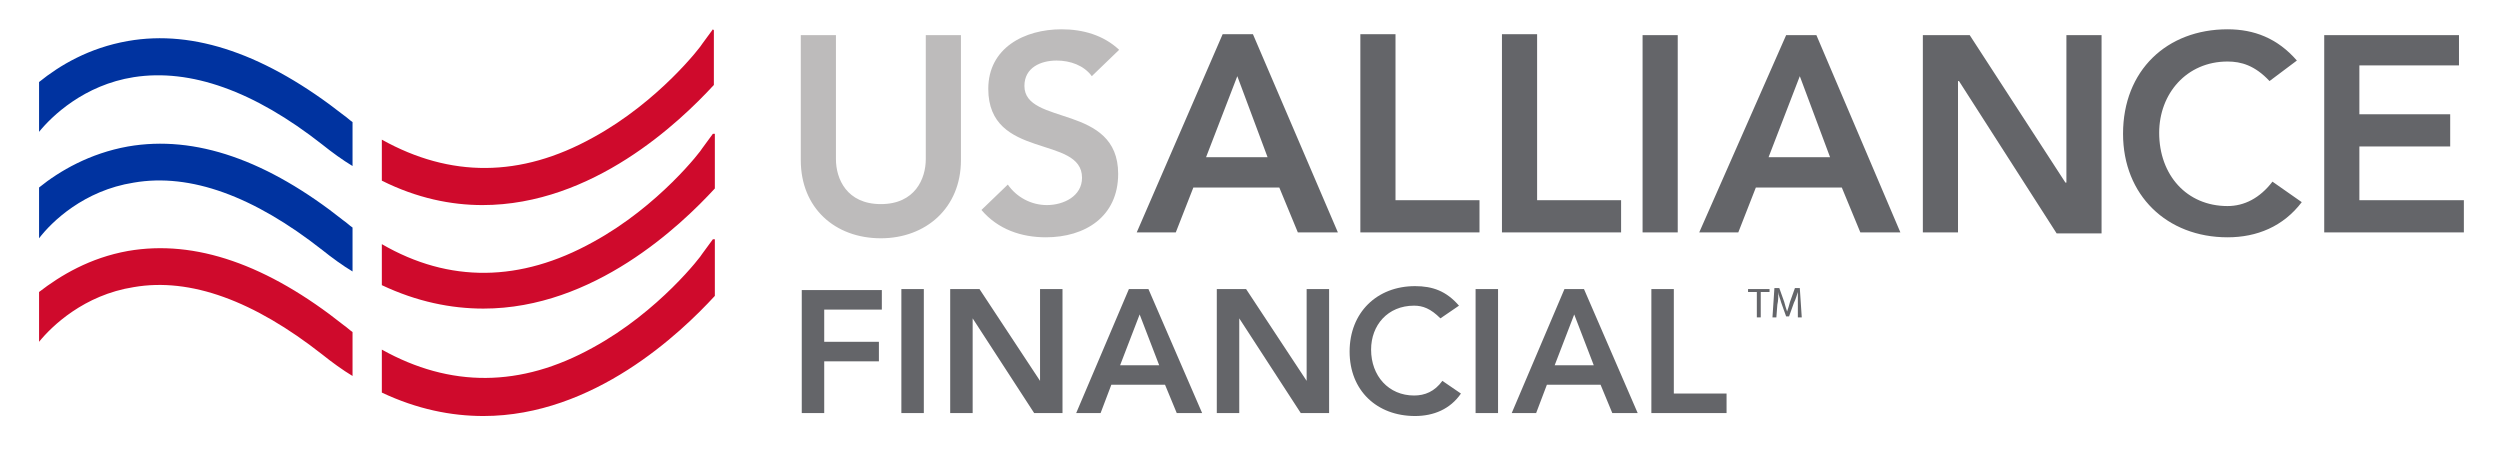 <?xml version="1.0" encoding="utf-8"?>
<!-- Generator: Adobe Illustrator 19.1.0, SVG Export Plug-In . SVG Version: 6.00 Build 0)  -->
<svg version="1.1" id="Layer_1" xmlns="http://www.w3.org/2000/svg" xmlns:xlink="http://www.w3.org/1999/xlink" x="0px" y="0px"
	 viewBox="0 0 256 47" style="enable-background:new 0 0 256 47;" xml:space="preserve">
<style type="text/css">
	.st0{fill:#646569;}
	.st1{fill:#0033A0;}
	.st2{fill:#CF0A2C;}
	.st3{fill:#BDBBBB;}
</style>
<g>
	<path class="st0" d="M169.1,42.3h7.7v-2h-5.4V29.6h-2.3V42.3z M159.2,37.4l2-5.2l2,5.2H159.2z M154.8,42.3h2.5l1.1-2.9h5.5l1.2,2.9
		h2.6l-5.5-12.7h-2L154.8,42.3z M151.1,42.3h2.3V29.6h-2.3V42.3z M149.4,31.3c-1.3-1.5-2.7-2-4.5-2c-3.9,0-6.7,2.7-6.7,6.7
		c0,4,2.8,6.6,6.7,6.6c1.9,0,3.6-0.7,4.7-2.3l-1.9-1.3c-0.8,1.1-1.8,1.5-2.9,1.5c-2.6,0-4.4-2-4.4-4.7c0-2.5,1.7-4.5,4.4-4.5
		c0.9,0,1.7,0.3,2.7,1.3L149.4,31.3z M124.6,42.3h2.3v-9.7h0l6.3,9.7h2.9V29.6h-2.3V39h0l-6.2-9.4h-3V42.3z M114.7,37.4l2-5.2l2,5.2
		H114.7z M110.2,42.3h2.5l1.1-2.9h5.5l1.2,2.9h2.6l-5.5-12.7h-2L110.2,42.3z M97.3,42.3h2.3v-9.7h0l6.3,9.7h2.9V29.6h-2.3V39h0
		l-6.2-9.4h-3V42.3z M92.3,42.3h2.3V29.6h-2.3V42.3z M82.1,42.3h2.3V37h5.6v-2h-5.6v-3.3h5.9v-2h-8.2V42.3z"/>
	<path class="st1" d="M4,13.5c1.3-1.6,4.6-4.8,9.7-5.6C19.5,7,26,9.3,33,14.8c1,0.8,2.1,1.6,3.1,2.2l0-1.1v-3.4
		c-0.3-0.2-0.6-0.5-0.9-0.7C27.3,5.6,19.9,3,13.1,4.2C9.1,4.9,6.1,6.7,4,8.4V13.5z M13.7,18.7c5.8-1,12.3,1.4,19.3,6.9
		c1,0.8,2.1,1.6,3.1,2.2l0-2.3v-2.2c-0.3-0.2-0.6-0.5-0.9-0.7c-7.8-6.2-15.2-8.8-22.1-7.6c-3.9,0.7-7,2.5-9.1,4.2v5.2
		C5.3,22.7,8.6,19.5,13.7,18.7"/>
	<path class="st2" d="M49.4,21c11.3,0,20.2-8.5,23.7-12.3V3.1L73,3l-1.1,1.5c0,0.1-4.4,5.9-11.2,9.6c-7.4,4.1-14.6,4.1-21.6,0.2v4.2
		C42.7,20.3,46.2,21,49.4,21 M71.9,15.2c0,0.1-4.4,5.9-11.2,9.6C53.3,28.9,46,29,39.1,25v4.2c3.6,1.7,7.1,2.4,10.4,2.4
		c11.3,0,20.2-8.5,23.7-12.3v-5.6L73,13.7L71.9,15.2z M73,24.5L71.9,26c0,0.1-4.4,5.9-11.2,9.6c-7.4,4.1-14.6,4.1-21.6,0.2v0.2V40
		v0.2c3.6,1.7,7.1,2.4,10.4,2.4c11.3,0,20.2-8.5,23.7-12.3v-0.2v-5.4v-0.2L73,24.5z M36.1,34c-0.3-0.2-0.6-0.5-0.9-0.7
		c-7.8-6.2-15.2-8.8-22.1-7.6c-3.9,0.7-6.9,2.5-9.1,4.2V35c1.3-1.6,4.6-4.8,9.7-5.6c5.8-1,12.3,1.4,19.3,6.9c1,0.8,2.1,1.6,3.1,2.2
		V34z"/>
	<polygon class="st0" points="179.9,29.9 179,29.9 179,29.6 181.2,29.6 181.2,29.9 180.3,29.9 180.3,32.5 179.9,32.5 	"/>
	<path class="st0" d="M184.1,31.2c0-0.4,0-0.9,0-1.3h0c-0.1,0.3-0.2,0.7-0.4,1.1l-0.5,1.4h-0.3l-0.5-1.4c-0.1-0.4-0.3-0.8-0.3-1.1h0
		c0,0.4,0,0.9-0.1,1.3l-0.1,1.3h-0.4l0.2-3h0.5l0.5,1.4c0.1,0.4,0.2,0.7,0.3,1h0c0.1-0.3,0.2-0.6,0.3-1l0.5-1.4h0.5l0.2,3h-0.4
		L184.1,31.2z"/>
	<path class="st0" d="M237.9,23.8h14.4v-3.3h-10.7v-5.5h9.3v-3.3h-9.3v-5h10.2V3.6h-13.8V23.8z M235.2,6.2c-2-2.3-4.4-3.2-7.1-3.2
		c-6.2,0-10.7,4.2-10.7,10.7c0,6.3,4.5,10.6,10.7,10.6c3,0,5.7-1.1,7.6-3.6l-3-2.1c-1.3,1.7-2.9,2.5-4.6,2.5c-4.2,0-7-3.2-7-7.5
		c0-4,2.8-7.3,7-7.3c1.4,0,2.8,0.4,4.3,2L235.2,6.2z M196.9,23.8h3.6V8.3h0.1l10,15.6h4.6V3.6h-3.6v15.1h-0.1l-9.8-15.1h-4.8V23.8z
		 M181.1,16.1l3.2-8.3l3.1,8.3H181.1z M174,23.8h4l1.8-4.6h8.8l1.9,4.6h4.1L186,3.6h-3.1L174,23.8z M168.2,23.8h3.6V3.6h-3.6V23.8z
		 M153.8,23.8h12.2v-3.3h-8.6v-17h-3.6V23.8z M139.3,23.8h12.2v-3.3h-8.6v-17h-3.6V23.8z M123.5,16.1l3.2-8.3l3.1,8.3H123.5z
		 M116.4,23.8h4l1.8-4.6h8.8l1.9,4.6h4.1l-8.7-20.3h-3.1L116.4,23.8z"/>
	<path class="st3" d="M114.6,5.1C113,3.6,110.9,3,108.7,3c-3.8,0-7.5,1.9-7.5,6.1c0,7.3,9.6,4.7,9.6,9.1c0,1.9-1.9,2.8-3.6,2.8
		c-1.6,0-3.1-0.8-4-2.1l-2.7,2.6c1.7,2,4.1,2.8,6.6,2.8c4,0,7.4-2.1,7.4-6.5c0-7.2-9.6-4.9-9.6-9c0-1.9,1.7-2.6,3.3-2.6
		c1.4,0,2.8,0.5,3.6,1.6L114.6,5.1z M98.4,3.6h-3.6v12.7c0,2-1.1,4.6-4.6,4.6c-3.5,0-4.6-2.6-4.6-4.6V3.6h-3.6v12.8
		c0,4.9,3.5,8,8.2,8c4.6,0,8.2-3.1,8.2-8V3.6z"/>
</g>
</svg>
